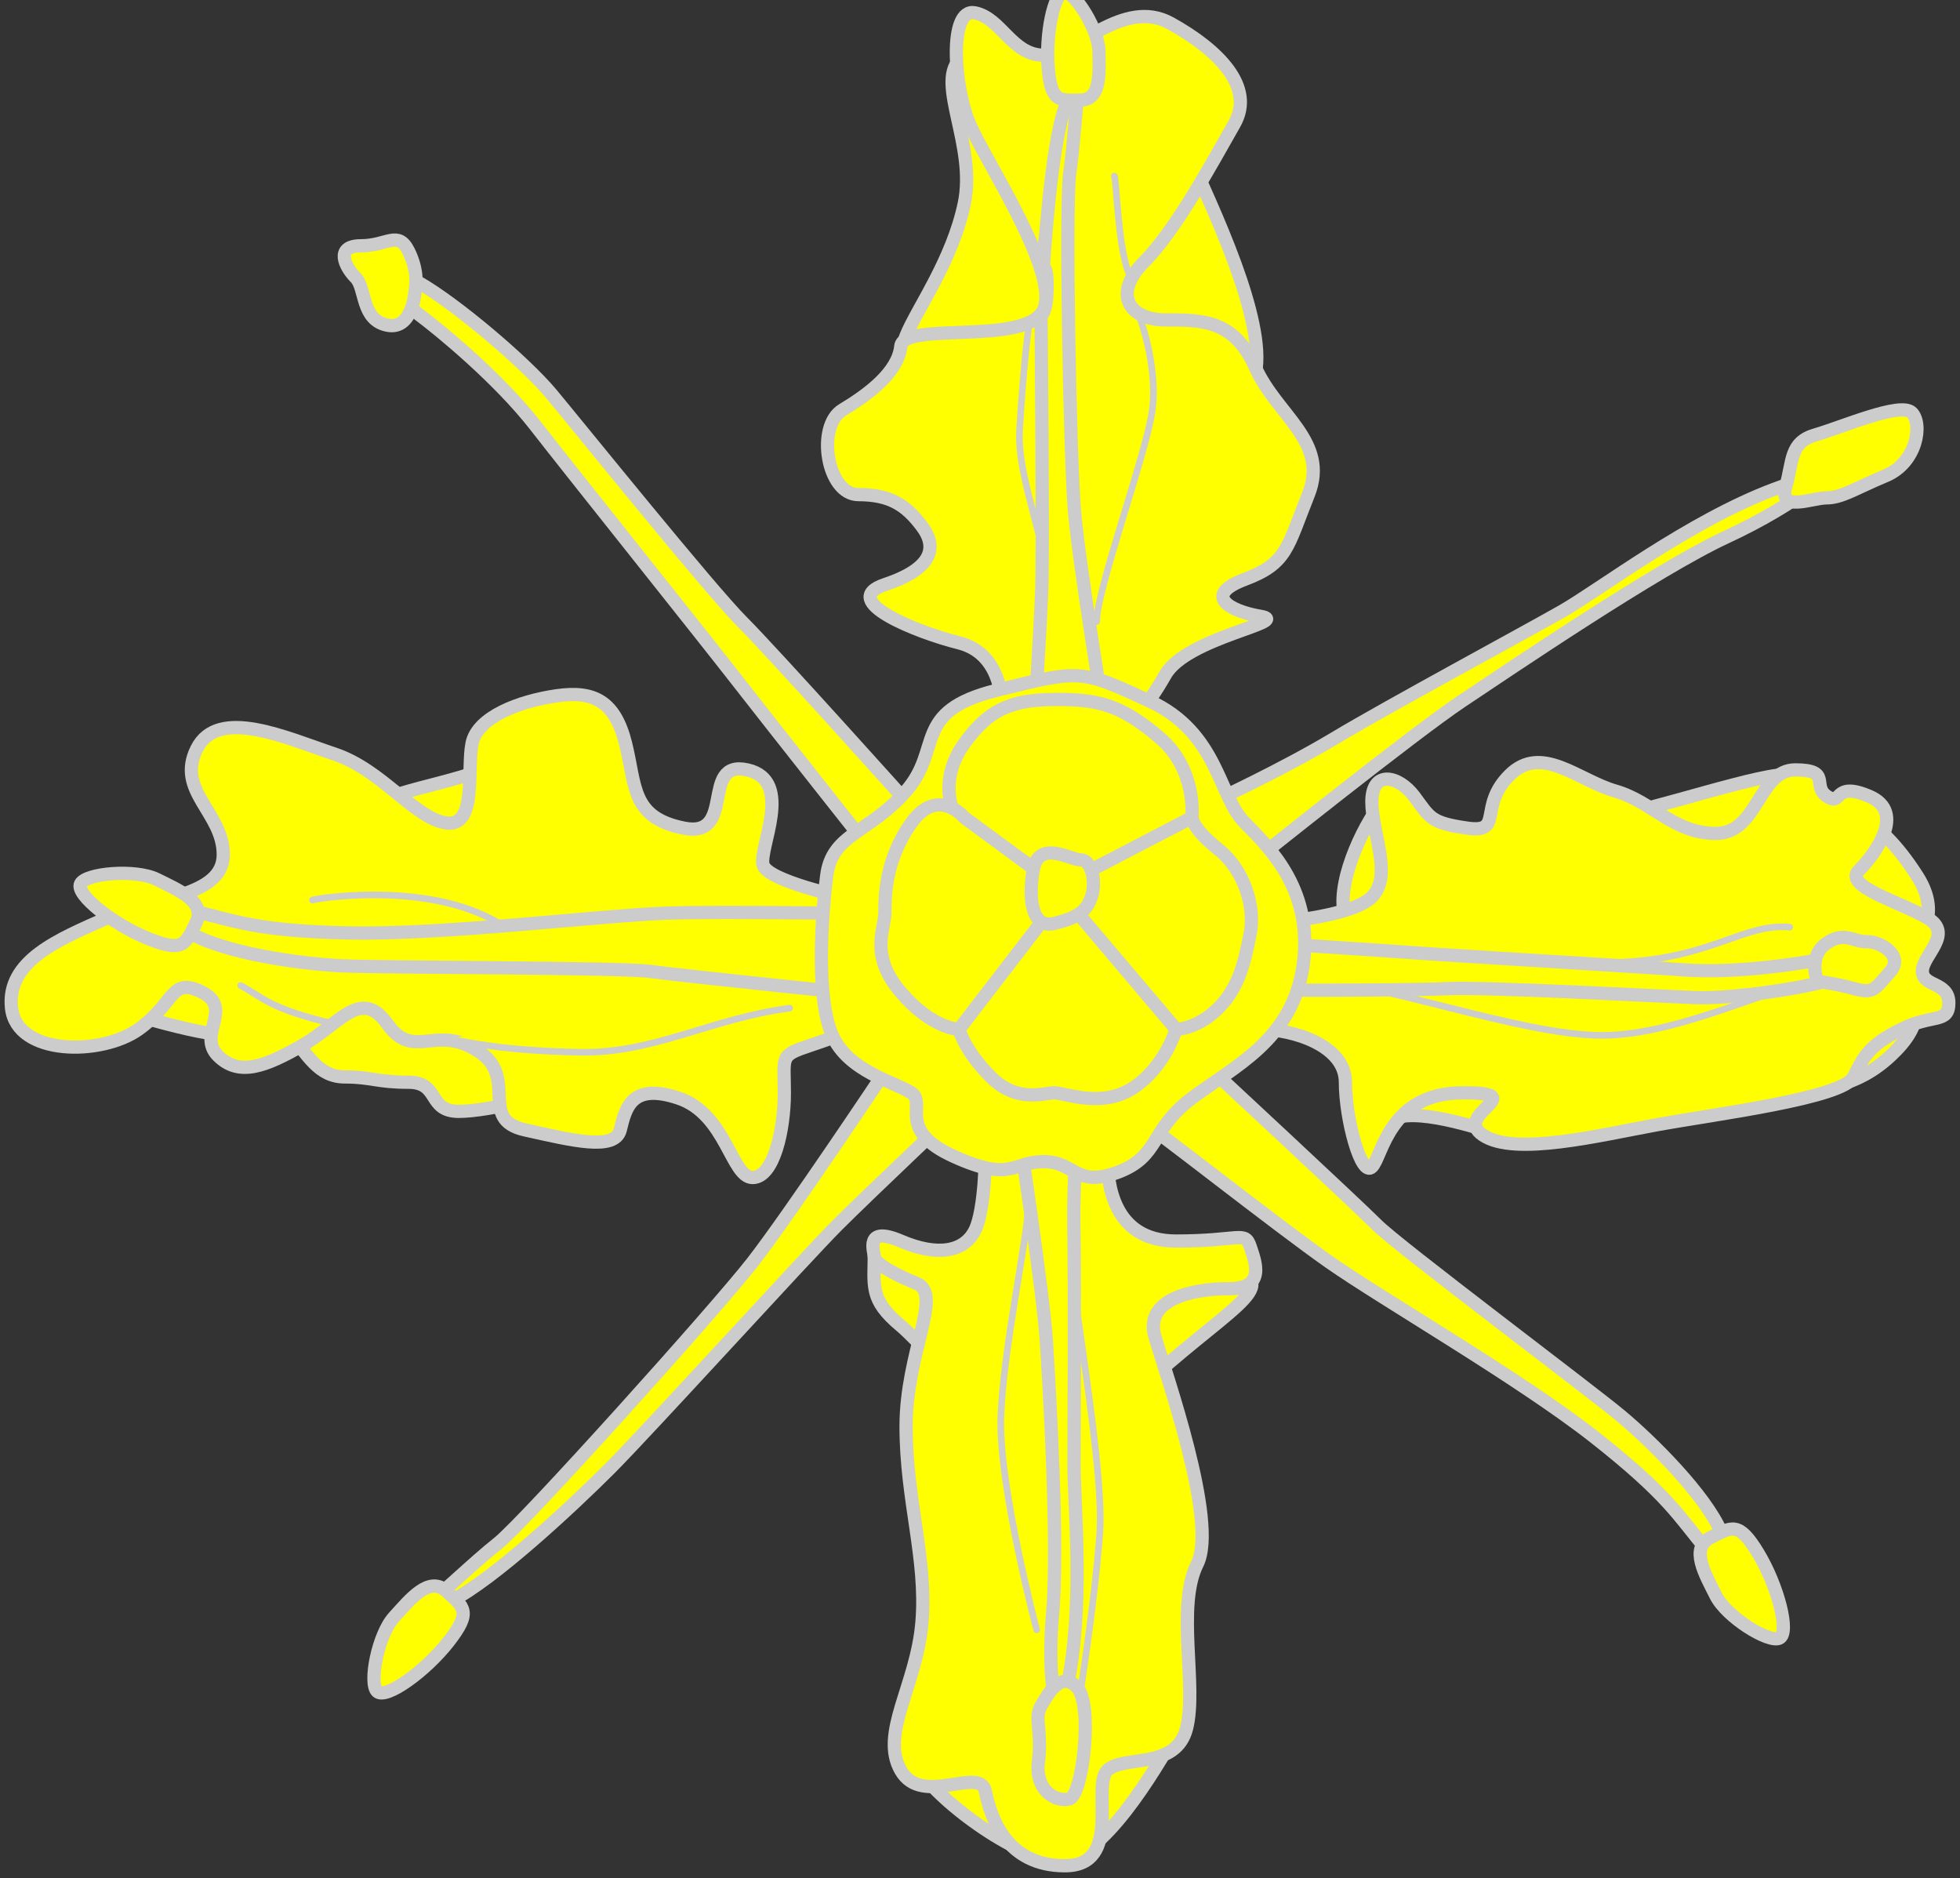 <?xml version="1.0" encoding="UTF-8" standalone="no"?>
<!DOCTYPE svg PUBLIC "-//W3C//DTD SVG 1.1//EN" "http://www.w3.org/Graphics/SVG/1.1/DTD/svg11.dtd">
<svg xmlns:dc="http://purl.org/dc/elements/1.1/" xmlns:xl="http://www.w3.org/1999/xlink" version="1.1" xmlns="http://www.w3.org/2000/svg" viewBox="34.312 61.495 295.875 283.5" width="295.875" height="283.5">
  <rect x="34.312" y="61.495" width="295.875" height="283.5" fill="#333333" stroke="none"/>
  <defs>
    <clipPath id="artboard_clip_path">
      <path d="M 34.312 61.495 L 330.188 61.495 L 330.188 344.995 L 34.312 344.995 Z"/>
    </clipPath>
  </defs>
  <g id="Rue_Flower" fill-opacity="1" stroke-dasharray="none" stroke="none" stroke-opacity="1" fill="#ffff00">
    <title>Rue Flower</title>
    <g id="Rue_Flower: Layer 2" >
      <title>Layer 2</title>
      <g id="Group_3">
        <g id="Graphic_47">
          <path d="M 261 232.875 C 257.625 231.75 247.5 228.375 244.125 230.625 C 240.75 232.875 243 220.5 243 220.5 L 262.125 221.625 C 262.125 221.625 264.375 234 261 232.875 Z" fill="#ff0000"/>
          <path d="M 261 232.875 C 257.625 231.75 247.5 228.375 244.125 230.625 C 240.75 232.875 243 220.5 243 220.5 L 262.125 221.625 C 262.125 221.625 264.375 234 261 232.875 Z" stroke="#cccccc" stroke-linecap="round" stroke-linejoin="round" stroke-width="2"/>
        </g>
        <g id="Graphic_46">
          <path d="M 243.004 182.49 C 239.808 186.485 235.813 195.274 237.411 200.068 C 239.009 204.863 247.798 206.461 247.798 206.461 L 246.999 188.882 C 246.999 188.882 246.2 178.495 243.004 182.49 Z" fill="#f5f5f5"/>
          <path d="M 243.004 182.49 C 239.808 186.485 235.813 195.274 237.411 200.068 C 239.009 204.863 247.798 206.461 247.798 206.461 L 246.999 188.882 C 246.999 188.882 246.2 178.495 243.004 182.49 Z" stroke="#cccccc" stroke-linecap="round" stroke-linejoin="round" stroke-width="2"/>
        </g>
        <g id="Graphic_45">
          <path d="M 276.563 184.887 C 282.955 184.088 301.333 177.696 304.529 178.495 C 307.725 179.294 307.725 187.284 307.725 187.284 L 312.519 184.088 C 312.519 184.088 317.319 183.718 323.706 193.676 C 330.093 203.635 316.515 208.059 316.515 208.059 C 316.515 208.059 329.835 211.417 319.711 220.843 C 309.586 230.269 298.137 223.24 298.137 223.24 C 298.137 223.24 270.171 185.686 276.563 184.887 Z" fill="#f5f5f5"/>
          <path d="M 276.563 184.887 C 282.955 184.088 301.333 177.696 304.529 178.495 C 307.725 179.294 307.725 187.284 307.725 187.284 L 312.519 184.088 C 312.519 184.088 317.319 183.718 323.706 193.676 C 330.093 203.635 316.515 208.059 316.515 208.059 C 316.515 208.059 329.835 211.417 319.711 220.843 C 309.586 230.269 298.137 223.24 298.137 223.24 C 298.137 223.24 270.171 185.686 276.563 184.887 Z" stroke="#cccccc" stroke-linecap="round" stroke-linejoin="round" stroke-width="2"/>
        </g>
        <g id="Graphic_44">
          <path d="M 224.626 216.848 C 229.42 216.848 237.411 219.245 237.411 224.838 C 237.411 230.432 239.808 239.221 241.406 237.623 C 243.004 236.025 243.952 226.508 254.989 226.436 C 266.027 226.364 253.391 229.632 258.185 232.829 C 262.98 236.025 275.764 232.829 284.553 231.231 C 293.343 229.632 312.519 227.235 314.117 224.039 C 315.716 220.843 316.515 219.245 321.309 216.848 C 326.103 214.451 328.5 216.049 328.5 212.853 C 328.5 209.657 324.505 210.456 324.505 208.059 C 324.505 205.662 329.299 202.465 325.304 200.068 C 321.309 197.671 312.519 195.274 314.916 192.877 C 317.314 190.48 322.108 184.088 316.515 181.691 C 310.921 179.294 312.519 183.289 310.122 181.691 C 307.725 180.093 310.921 177.696 305.328 177.696 C 299.735 177.696 299.735 187.284 293.343 187.284 C 286.95 187.284 283.754 182.49 278.161 180.892 C 272.568 179.294 266.975 173.7 262.181 178.495 C 257.386 183.289 261.382 187.284 255.788 186.485 C 250.195 185.686 250.195 184.887 247.798 181.691 C 245.401 178.495 241.406 177.696 241.406 182.49 C 241.406 187.284 244.602 193.676 241.406 196.872 C 238.21 200.068 225.425 200.867 225.425 200.867 C 225.425 200.867 219.832 216.848 224.626 216.848 Z" fill="#f5f5f5"/>
          <path d="M 224.626 216.848 C 229.42 216.848 237.411 219.245 237.411 224.838 C 237.411 230.432 239.808 239.221 241.406 237.623 C 243.004 236.025 243.952 226.508 254.989 226.436 C 266.027 226.364 253.391 229.632 258.185 232.829 C 262.98 236.025 275.764 232.829 284.553 231.231 C 293.343 229.632 312.519 227.235 314.117 224.039 C 315.716 220.843 316.515 219.245 321.309 216.848 C 326.103 214.451 328.5 216.049 328.5 212.853 C 328.5 209.657 324.505 210.456 324.505 208.059 C 324.505 205.662 329.299 202.465 325.304 200.068 C 321.309 197.671 312.519 195.274 314.916 192.877 C 317.314 190.48 322.108 184.088 316.515 181.691 C 310.921 179.294 312.519 183.289 310.122 181.691 C 307.725 180.093 310.921 177.696 305.328 177.696 C 299.735 177.696 299.735 187.284 293.343 187.284 C 286.95 187.284 283.754 182.49 278.161 180.892 C 272.568 179.294 266.975 173.7 262.181 178.495 C 257.386 183.289 261.382 187.284 255.788 186.485 C 250.195 185.686 250.195 184.887 247.798 181.691 C 245.401 178.495 241.406 177.696 241.406 182.49 C 241.406 187.284 244.602 193.676 241.406 196.872 C 238.21 200.068 225.425 200.867 225.425 200.867 C 225.425 200.867 219.832 216.848 224.626 216.848 Z" stroke="#cccccc" stroke-linecap="round" stroke-linejoin="round" stroke-width="2"/>
        </g>
        <g id="Graphic_43">
          <path d="M 172.689 327.913 C 175.086 332.707 187.871 342.296 194.263 342.296 C 200.655 342.296 208.646 328.712 211.842 323.119 C 215.038 317.526 192.665 317.526 192.665 317.526 C 192.665 317.526 170.292 323.119 172.689 327.913 Z" fill="#f5f5f5"/>
          <path d="M 172.689 327.913 C 175.086 332.707 187.871 342.296 194.263 342.296 C 200.655 342.296 208.646 328.712 211.842 323.119 C 215.038 317.526 192.665 317.526 192.665 317.526 C 192.665 317.526 170.292 323.119 172.689 327.913 Z" stroke="#cccccc" stroke-linecap="round" stroke-linejoin="round" stroke-width="2"/>
        </g>
        <g id="Graphic_42">
          <path d="M 166.297 250.407 C 166.292 255.64 165.498 257.599 170.292 261.594 C 175.086 265.589 191.067 286.364 203.851 273.579 C 216.636 260.795 227.822 256 221.43 253.603 C 215.038 251.206 191.067 262.393 191.067 262.393 C 191.067 262.393 166.302 245.174 166.297 250.407 Z" fill="#f5f5f5"/>
          <path d="M 166.297 250.407 C 166.292 255.64 165.498 257.599 170.292 261.594 C 175.086 265.589 191.067 286.364 203.851 273.579 C 216.636 260.795 227.822 256 221.43 253.603 C 215.038 251.206 191.067 262.393 191.067 262.393 C 191.067 262.393 166.302 245.174 166.297 250.407 Z" stroke="#cccccc" stroke-linecap="round" stroke-linejoin="round" stroke-width="2"/>
        </g>
        <g id="Graphic_41">
          <path d="M 201.454 236.025 C 201.454 240.02 202.253 248.809 211.842 248.809 C 221.43 248.809 222.229 247.211 223.028 249.608 C 223.827 252.005 225.425 256 219.832 256 C 214.239 256 207.048 257.599 208.646 263.192 C 210.244 268.785 218.234 291.158 215.038 297.55 C 211.842 303.942 215.038 315.928 213.44 322.32 C 211.842 328.712 203.851 326.315 201.454 328.712 C 199.057 331.109 203.851 343.095 195.062 343.095 C 186.273 343.095 183.876 335.903 183.077 331.908 C 182.278 327.913 173.488 334.305 170.292 328.712 C 167.096 323.119 172.689 315.928 173.488 306.339 C 174.287 296.751 171.091 287.962 171.091 276.775 C 171.091 265.589 176.685 256.799 172.689 255.201 C 168.694 253.603 166.297 252.005 166.297 251.206 C 166.297 250.407 164.699 246.412 170.292 248.809 C 175.885 251.206 179.881 250.407 181.479 247.211 C 183.077 244.015 183.077 235.226 183.077 235.226 C 183.077 235.226 201.454 232.03 201.454 236.025 Z" fill="#f5f5f5"/>
          <path d="M 201.454 236.025 C 201.454 240.02 202.253 248.809 211.842 248.809 C 221.43 248.809 222.229 247.211 223.028 249.608 C 223.827 252.005 225.425 256 219.832 256 C 214.239 256 207.048 257.599 208.646 263.192 C 210.244 268.785 218.234 291.158 215.038 297.55 C 211.842 303.942 215.038 315.928 213.44 322.32 C 211.842 328.712 203.851 326.315 201.454 328.712 C 199.057 331.109 203.851 343.095 195.062 343.095 C 186.273 343.095 183.876 335.903 183.077 331.908 C 182.278 327.913 173.488 334.305 170.292 328.712 C 167.096 323.119 172.689 315.928 173.488 306.339 C 174.287 296.751 171.091 287.962 171.091 276.775 C 171.091 265.589 176.685 256.799 172.689 255.201 C 168.694 253.603 166.297 252.005 166.297 251.206 C 166.297 250.407 164.699 246.412 170.292 248.809 C 175.885 251.206 179.881 250.407 181.479 247.211 C 183.077 244.015 183.077 235.226 183.077 235.226 C 183.077 235.226 201.454 232.03 201.454 236.025 Z" stroke="#cccccc" stroke-linecap="round" stroke-linejoin="round" stroke-width="2"/>
        </g>
        <g id="Graphic_40">
          <path d="M 174.287 126.558 C 174.287 117.768 169.493 116.17 171.091 112.175 C 172.689 108.18 178.07 100.86 179.881 92.2 C 181.691 83.539 175.725 74.264 179.082 70.626 C 182.439 66.987 209.445 75.42 213.44 84.209 C 217.435 92.999 225.425 109.778 223.827 117.768 C 222.229 125.759 205.45 140.94 205.45 140.94 C 205.45 140.94 174.287 135.347 174.287 126.558 Z" fill="#f5f5f5"/>
          <path d="M 174.287 126.558 C 174.287 117.768 169.493 116.17 171.091 112.175 C 172.689 108.18 178.07 100.86 179.881 92.2 C 181.691 83.539 175.725 74.264 179.082 70.626 C 182.439 66.987 209.445 75.42 213.44 84.209 C 217.435 92.999 225.425 109.778 223.827 117.768 C 222.229 125.759 205.45 140.94 205.45 140.94 C 205.45 140.94 174.287 135.347 174.287 126.558 Z" stroke="#cccccc" stroke-linecap="round" stroke-linejoin="round" stroke-width="2"/>
        </g>
        <g id="Graphic_39">
          <path d="M 185.474 167.308 C 185.474 167.308 185.474 160.117 179.082 158.519 C 172.689 156.921 160.704 152.127 167.895 149.73 C 175.086 147.333 175.885 144.136 173.488 140.94 C 171.091 137.744 168.694 136.146 163.9 136.146 C 159.106 136.146 157.508 125.759 161.503 123.362 C 165.498 120.965 169.885 117.641 170.292 113.773 C 170.699 109.905 189.469 113.773 191.866 108.18 C 194.263 102.587 183.077 85.807 180.68 80.214 C 178.283 74.621 177.484 62.635 181.479 63.434 C 185.474 64.234 187.072 69.827 191.866 69.827 C 196.66 69.827 203.851 61.037 211.043 65.033 C 218.234 69.028 223.827 74.621 220.631 80.214 C 217.435 85.807 211.842 96.195 207.048 100.989 C 202.253 105.783 204.651 109.778 210.244 109.778 C 215.837 109.778 220.631 109.778 223.827 116.969 C 227.023 124.161 235.014 128.156 231.817 136.146 C 228.621 144.136 228.621 146.533 222.229 148.931 C 215.837 151.328 219.832 153.725 224.626 154.524 C 229.42 155.323 213.44 157.72 210.244 163.313 C 207.048 168.906 205.45 169.705 205.45 169.705 Z" fill="#f5f5f5"/>
          <path d="M 185.474 167.308 C 185.474 167.308 185.474 160.117 179.082 158.519 C 172.689 156.921 160.704 152.127 167.895 149.73 C 175.086 147.333 175.885 144.136 173.488 140.94 C 171.091 137.744 168.694 136.146 163.9 136.146 C 159.106 136.146 157.508 125.759 161.503 123.362 C 165.498 120.965 169.885 117.641 170.292 113.773 C 170.699 109.905 189.469 113.773 191.866 108.18 C 194.263 102.587 183.077 85.807 180.68 80.214 C 178.283 74.621 177.484 62.635 181.479 63.434 C 185.474 64.234 187.072 69.827 191.866 69.827 C 196.66 69.827 203.851 61.037 211.043 65.033 C 218.234 69.028 223.827 74.621 220.631 80.214 C 217.435 85.807 211.842 96.195 207.048 100.989 C 202.253 105.783 204.651 109.778 210.244 109.778 C 215.837 109.778 220.631 109.778 223.827 116.969 C 227.023 124.161 235.014 128.156 231.817 136.146 C 228.621 144.136 228.621 146.533 222.229 148.931 C 215.837 151.328 219.832 153.725 224.626 154.524 C 229.42 155.323 213.44 157.72 210.244 163.313 C 207.048 168.906 205.45 169.705 205.45 169.705 Z" stroke="#cccccc" stroke-linecap="round" stroke-linejoin="round" stroke-width="2"/>
        </g>
        <g id="Graphic_38">
          <path d="M 119.953 180.093 C 115.159 180.093 115.958 174.5 107.169 177.696 C 98.38 180.892 90.389 180.892 83.997 187.284 C 77.605 193.676 41.649 210.456 48.84 212.853 C 56.031 215.25 67.218 218.446 70.414 217.647 C 73.61 216.848 74.409 212.853 77.605 216.848 C 80.801 220.843 82.399 224.039 86.394 224.039 C 90.389 224.039 91.188 224.838 95.983 224.838 C 100.777 224.838 98.779 229.233 103.573 229.233 C 108.368 229.233 118.355 226.436 118.355 226.436 C 118.355 226.436 124.748 180.093 119.953 180.093 Z" fill="#f5f5f5"/>
          <path d="M 119.953 180.093 C 115.159 180.093 115.958 174.5 107.169 177.696 C 98.38 180.892 90.389 180.892 83.997 187.284 C 77.605 193.676 41.649 210.456 48.84 212.853 C 56.031 215.25 67.218 218.446 70.414 217.647 C 73.61 216.848 74.409 212.853 77.605 216.848 C 80.801 220.843 82.399 224.039 86.394 224.039 C 90.389 224.039 91.188 224.838 95.983 224.838 C 100.777 224.838 98.779 229.233 103.573 229.233 C 108.368 229.233 118.355 226.436 118.355 226.436 C 118.355 226.436 124.748 180.093 119.953 180.093 Z" stroke="#cccccc" stroke-linecap="round" stroke-linejoin="round" stroke-width="2"/>
        </g>
        <g id="Graphic_37">
          <path d="M 161.503 196.872 C 161.503 196.872 150.317 194.475 149.518 192.078 C 148.719 189.681 154.312 179.294 147.12 177.696 C 139.929 176.098 145.522 188.083 137.532 186.485 C 129.542 184.887 130.341 180.093 128.743 173.7 C 127.145 167.308 123.949 165.71 118.355 166.509 C 112.762 167.308 106.37 169.705 105.571 173.7 C 104.772 177.696 106.37 186.485 101.576 185.686 C 96.782 184.887 91.987 177.696 84.796 175.299 C 77.605 172.901 67.218 168.107 64.021 174.5 C 60.825 180.892 68.017 184.088 68.017 190.48 C 68.017 196.872 57.629 196.872 50.438 200.068 C 43.247 203.265 35.256 206.461 36.055 213.652 C 36.854 220.843 49.639 220.843 55.232 216.848 C 60.825 212.853 60.026 208.858 64.82 211.255 C 69.615 213.652 64.021 217.647 67.218 220.843 C 70.414 224.039 74.409 222.441 80.002 219.245 C 85.595 216.049 88.791 210.456 92.786 216.049 C 96.782 221.642 99.978 216.049 106.37 220.044 C 112.762 224.039 106.37 230.432 113.561 232.03 C 120.752 233.628 127.145 235.226 127.944 232.03 C 128.743 228.833 129.542 224.838 136.733 227.235 C 143.924 229.632 144.723 239.221 147.919 239.221 C 151.116 239.221 152.714 232.03 152.714 226.436 C 152.714 220.843 151.915 220.843 156.709 219.245 C 161.503 217.647 163.101 216.848 163.101 216.848 Z" fill="#f5f5f5"/>
          <path d="M 161.503 196.872 C 161.503 196.872 150.317 194.475 149.518 192.078 C 148.719 189.681 154.312 179.294 147.12 177.696 C 139.929 176.098 145.522 188.083 137.532 186.485 C 129.542 184.887 130.341 180.093 128.743 173.7 C 127.145 167.308 123.949 165.71 118.355 166.509 C 112.762 167.308 106.37 169.705 105.571 173.7 C 104.772 177.696 106.37 186.485 101.576 185.686 C 96.782 184.887 91.987 177.696 84.796 175.299 C 77.605 172.901 67.218 168.107 64.021 174.5 C 60.825 180.892 68.017 184.088 68.017 190.48 C 68.017 196.872 57.629 196.872 50.438 200.068 C 43.247 203.265 35.256 206.461 36.055 213.652 C 36.854 220.843 49.639 220.843 55.232 216.848 C 60.825 212.853 60.026 208.858 64.82 211.255 C 69.615 213.652 64.021 217.647 67.218 220.843 C 70.414 224.039 74.409 222.441 80.002 219.245 C 85.595 216.049 88.791 210.456 92.786 216.049 C 96.782 221.642 99.978 216.049 106.37 220.044 C 112.762 224.039 106.37 230.432 113.561 232.03 C 120.752 233.628 127.145 235.226 127.944 232.03 C 128.743 228.833 129.542 224.838 136.733 227.235 C 143.924 229.632 144.723 239.221 147.919 239.221 C 151.116 239.221 152.714 232.03 152.714 226.436 C 152.714 220.843 151.915 220.843 156.709 219.245 C 161.503 217.647 163.101 216.848 163.101 216.848 Z" stroke="#cccccc" stroke-linecap="round" stroke-linejoin="round" stroke-width="2"/>
        </g>
        <g id="Graphic_36">
          <path d="M 166.297 190.48 C 166.297 190.48 151.116 171.303 145.522 164.112 C 139.929 156.921 120.752 132.95 115.159 125.759 C 109.566 118.567 100.777 111.376 97.581 108.979 C 94.385 106.582 91.987 100.989 97.581 104.185 C 103.174 107.381 113.561 116.17 117.556 120.965 C 121.552 125.759 141.527 150.529 146.321 155.323 C 151.116 160.117 171.89 183.289 171.89 183.289 Z" fill="#f5f5f5"/>
          <path d="M 166.297 190.48 C 166.297 190.48 151.116 171.303 145.522 164.112 C 139.929 156.921 120.752 132.95 115.159 125.759 C 109.566 118.567 100.777 111.376 97.581 108.979 C 94.385 106.582 91.987 100.989 97.581 104.185 C 103.174 107.381 113.561 116.17 117.556 120.965 C 121.552 125.759 141.527 150.529 146.321 155.323 C 151.116 160.117 171.89 183.289 171.89 183.289 Z" stroke="#cccccc" stroke-linecap="round" stroke-linejoin="round" stroke-width="2"/>
        </g>
        <g id="Graphic_35">
          <path d="M 167.895 223.24 C 167.895 223.24 153.513 244.814 147.919 252.005 C 142.326 259.197 113.561 291.158 109.566 294.354 C 105.571 297.55 101.576 301.545 97.581 304.741 C 93.585 307.937 95.983 306.339 102.375 303.143 C 108.767 299.947 120.752 288.761 126.346 283.167 C 131.939 277.574 155.91 251.206 160.704 246.412 C 165.498 241.618 179.881 228.034 179.881 228.034 Z" fill="#f5f5f5"/>
          <path d="M 167.895 223.24 C 167.895 223.24 153.513 244.814 147.919 252.005 C 142.326 259.197 113.561 291.158 109.566 294.354 C 105.571 297.55 101.576 301.545 97.581 304.741 C 93.585 307.937 95.983 306.339 102.375 303.143 C 108.767 299.947 120.752 288.761 126.346 283.167 C 131.939 277.574 155.91 251.206 160.704 246.412 C 165.498 241.618 179.881 228.034 179.881 228.034 Z" stroke="#cccccc" stroke-linecap="round" stroke-linejoin="round" stroke-width="2"/>
        </g>
        <g id="Graphic_34">
          <path d="M 206.249 230.432 C 207.847 231.231 227.023 246.412 235.014 252.005 C 243.004 257.599 263.779 269.584 274.965 278.373 C 286.151 287.163 287.75 290.359 291.745 295.153 C 295.74 299.947 296.539 298.349 294.142 292.756 C 291.745 287.163 283.754 279.172 278.96 275.177 C 274.166 271.182 245.401 249.608 242.205 246.412 C 239.009 243.216 216.636 222.441 216.636 222.441 C 216.636 222.441 204.651 229.632 206.249 230.432 Z" fill="#f5f5f5"/>
          <path d="M 206.249 230.432 C 207.847 231.231 227.023 246.412 235.014 252.005 C 243.004 257.599 263.779 269.584 274.965 278.373 C 286.151 287.163 287.75 290.359 291.745 295.153 C 295.74 299.947 296.539 298.349 294.142 292.756 C 291.745 287.163 283.754 279.172 278.96 275.177 C 274.166 271.182 245.401 249.608 242.205 246.412 C 239.009 243.216 216.636 222.441 216.636 222.441 C 216.636 222.441 204.651 229.632 206.249 230.432 Z" stroke="#cccccc" stroke-linecap="round" stroke-linejoin="round" stroke-width="2"/>
        </g>
        <g id="Graphic_33">
          <path d="M 223.827 191.279 C 223.827 191.279 247.798 172.102 254.989 167.308 C 262.181 162.514 284.553 147.333 294.941 142.538 C 305.328 137.744 314.916 130.553 302.132 135.347 C 289.348 140.141 275.764 150.529 270.171 153.725 C 264.578 156.921 243.803 168.107 235.813 172.901 C 227.822 177.696 217.435 182.49 217.435 182.49 Z" fill="#f5f5f5"/>
          <path d="M 223.827 191.279 C 223.827 191.279 247.798 172.102 254.989 167.308 C 262.181 162.514 284.553 147.333 294.941 142.538 C 305.328 137.744 314.916 130.553 302.132 135.347 C 289.348 140.141 275.764 150.529 270.171 153.725 C 264.578 156.921 243.803 168.107 235.813 172.901 C 227.822 177.696 217.435 182.49 217.435 182.49 Z" stroke="#cccccc" stroke-linecap="round" stroke-linejoin="round" stroke-width="2"/>
        </g>
        <g id="Graphic_32">
          <path d="M 303.89 134.96 C 305.009 131.044 304.449 128.248 308.364 127.129 C 312.279 126.011 321.228 122.096 322.906 123.774 C 324.584 125.452 323.702 131.301 318.991 133.282 C 314.28 135.262 312.279 136.637 310.042 136.637 C 307.805 136.637 302.772 138.875 303.89 134.96 Z" fill="#f5f5f5"/>
          <path d="M 303.89 134.96 C 305.009 131.044 304.449 128.248 308.364 127.129 C 312.279 126.011 321.228 122.096 322.906 123.774 C 324.584 125.452 323.702 131.301 318.991 133.282 C 314.28 135.262 312.279 136.637 310.042 136.637 C 307.805 136.637 302.772 138.875 303.89 134.96 Z" stroke="#cccccc" stroke-linecap="round" stroke-linejoin="round" stroke-width="2"/>
        </g>
        <g id="Graphic_31">
          <path d="M 292.544 293.555 C 295.74 291.957 296.772 291.035 299.735 295.952 C 302.698 300.868 304.529 307.937 302.931 308.736 C 301.333 309.535 294.941 305.54 293.343 302.344 C 291.745 299.148 289.348 295.153 292.544 293.555 Z" fill="#f5f5f5"/>
          <path d="M 292.544 293.555 C 295.74 291.957 296.772 291.035 299.735 295.952 C 302.698 300.868 304.529 307.937 302.931 308.736 C 301.333 309.535 294.941 305.54 293.343 302.344 C 291.745 299.148 289.348 295.153 292.544 293.555 Z" stroke="#cccccc" stroke-linecap="round" stroke-linejoin="round" stroke-width="2"/>
        </g>
        <g id="Graphic_30">
          <path d="M 101.713 301.662 C 104.351 304.073 105.581 304.706 102.053 309.234 C 98.525 313.763 92.581 318.005 91.263 316.8 C 89.944 315.594 91.383 308.195 93.794 305.558 C 96.205 302.92 99.076 299.251 101.713 301.662 Z" fill="#f5f5f5"/>
          <path d="M 101.713 301.662 C 104.351 304.073 105.581 304.706 102.053 309.234 C 98.525 313.763 92.581 318.005 91.263 316.8 C 89.944 315.594 91.383 308.195 93.794 305.558 C 96.205 302.92 99.076 299.251 101.713 301.662 Z" stroke="#cccccc" stroke-linecap="round" stroke-linejoin="round" stroke-width="2"/>
        </g>
        <g id="Line_29">
          <path d="M 234.215 205.662 C 241.406 204.863 263.613 207.247 278.15 206.767 C 292.687 206.286 297.483 200.767 304.483 201.433" stroke="#cccccc" stroke-linecap="round" stroke-linejoin="round" stroke-width="1"/>
        </g>
        <g id="Line_28">
          <path d="M 234.215 210.084 C 241.406 209.285 263.763 217.767 276.15 217.767 C 288.537 217.767 304.372 209.1 309.817 209.433" stroke="#cccccc" stroke-linecap="round" stroke-linejoin="round" stroke-width="1"/>
        </g>
        <g id="Line_27">
          <path d="M 195.062 241.618 C 194.263 247.211 201.167 281.409 200.326 292.89 C 199.484 304.372 196.995 319.458 196.995 319.458" stroke="#cccccc" stroke-linecap="round" stroke-linejoin="round" stroke-width="1"/>
        </g>
        <g id="Line_26">
          <path d="M 189.469 244.015 C 189.469 248.01 185.783 264.951 185.402 275.274 C 185.02 285.598 190.801 307.483 190.801 307.483" stroke="#cccccc" stroke-linecap="round" stroke-linejoin="round" stroke-width="1"/>
        </g>
        <g id="Line_25">
          <path d="M 193.464 156.921 C 193.464 145.734 187.781 134.358 188.225 126.463 C 188.67 118.567 189.516 110.616 189.695 110.616" stroke="#cccccc" stroke-linecap="round" stroke-linejoin="round" stroke-width="1"/>
        </g>
        <g id="Line_24">
          <path d="M 191.5 99.488 C 191.266 94.7 195.281 85.366 195.058 81.666" stroke="#cccccc" stroke-linecap="round" stroke-linejoin="round" stroke-width="1"/>
        </g>
        <g id="Line_23">
          <path d="M 199.856 155.323 C 199.856 150.529 207.217 130.342 208.222 123.641 C 209.227 116.941 206.284 108.9 206.102 108.9" stroke="#cccccc" stroke-linecap="round" stroke-linejoin="round" stroke-width="1"/>
        </g>
        <g id="Line_22">
          <path d="M 204.651 102.587 C 203.052 98.592 202.8 87.92 202.526 88.062" stroke="#cccccc" stroke-linecap="round" stroke-linejoin="round" stroke-width="1"/>
        </g>
        <g id="Line_21">
          <path d="M 151.204 205.218 C 142.415 204.419 121.019 207.881 109.832 200.97 C 98.646 194.058 80.68 197.343 81.508 197.343" stroke="#cccccc" stroke-linecap="round" stroke-linejoin="round" stroke-width="1"/>
        </g>
        <g id="Line_20">
          <path d="M 153.513 213.652 C 141.527 215.25 132.969 220.548 121.736 220.31 C 110.504 220.073 105.216 218.89 101.469 218.18" stroke="#cccccc" stroke-linecap="round" stroke-linejoin="round" stroke-width="1"/>
        </g>
        <g id="Line_19">
          <path d="M 84.796 216.049 C 75.03 213.741 74.142 212.143 70.644 210.237" stroke="#cccccc" stroke-linecap="round" stroke-linejoin="round" stroke-width="1"/>
        </g>
        <g id="Graphic_18">
          <path d="M 219.579 203.438 C 219.579 203.438 240.044 204.737 247.663 205.287 C 255.281 205.836 280.975 207.336 288.593 207.885 C 296.211 208.434 305.623 206.993 308.909 206.346 C 312.196 205.699 317.026 207.344 311.897 209.036 C 306.767 210.727 295.464 212.268 290.235 212.068 C 285.007 211.868 258.367 210.418 252.691 210.715 C 247.014 211.013 220.922 210.957 220.922 210.957 Z" fill="#f5f5f5"/>
          <path d="M 219.579 203.438 C 219.579 203.438 240.044 204.737 247.663 205.287 C 255.281 205.836 280.975 207.336 288.593 207.885 C 296.211 208.434 305.623 206.993 308.909 206.346 C 312.196 205.699 317.026 207.344 311.897 209.036 C 306.767 210.727 295.464 212.268 290.235 212.068 C 285.007 211.868 258.367 210.418 252.691 210.715 C 247.014 211.013 220.922 210.957 220.922 210.957 Z" stroke="#cccccc" stroke-linecap="round" stroke-linejoin="round" stroke-width="2"/>
        </g>
        <g id="Graphic_17">
          <path d="M 308.689 209.613 C 308.689 209.613 307.179 205.991 309.918 203.95 C 312.657 201.909 314.233 203.724 316.125 203.625 C 318.017 203.526 321.868 205.696 319.627 208.185 C 317.385 210.674 317.202 211.535 314.314 210.738 C 311.426 209.94 308.689 209.613 308.689 209.613 Z" fill="#f5f5f5"/>
          <path d="M 308.689 209.613 C 308.689 209.613 307.179 205.991 309.918 203.95 C 312.657 201.909 314.233 203.724 316.125 203.625 C 318.017 203.526 321.868 205.696 319.627 208.185 C 317.385 210.674 317.202 211.535 314.314 210.738 C 311.426 209.94 308.689 209.613 308.689 209.613 Z" stroke="#cccccc" stroke-linecap="round" stroke-linejoin="round" stroke-width="2"/>
        </g>
        <g id="Graphic_16">
          <path d="M 187.715 229.584 C 187.715 229.584 191.771 256.212 192.259 263.779 C 192.747 271.347 194.123 295.008 193.209 305.004 C 192.295 315 193.897 325.441 195.863 313.623 C 197.829 301.806 196.414 288.027 196.44 282.375 C 196.465 276.723 196.559 254.929 196.422 246.754 C 196.284 238.579 197.198 228.583 197.198 228.583 Z" fill="#f5f5f5"/>
          <path d="M 187.715 229.584 C 187.715 229.584 191.771 256.212 192.259 263.779 C 192.747 271.347 194.123 295.008 193.209 305.004 C 192.295 315 193.897 325.441 195.863 313.623 C 197.829 301.806 196.414 288.027 196.44 282.375 C 196.465 276.723 196.559 254.929 196.422 246.754 C 196.284 238.579 197.198 228.583 197.198 228.583 Z" stroke="#cccccc" stroke-linecap="round" stroke-linejoin="round" stroke-width="2"/>
        </g>
        <g id="Graphic_15">
          <path d="M 196.875 316.125 C 199.359 318.693 197.761 332.461 195.75 333 C 193.739 333.539 190.509 331.789 191.071 327.34 C 191.633 322.891 190.431 320.768 191.412 319.068 C 192.394 317.368 194.391 313.557 196.875 316.125 Z" fill="#f5f5f5"/>
          <path d="M 196.875 316.125 C 199.359 318.693 197.761 332.461 195.75 333 C 193.739 333.539 190.509 331.789 191.071 327.34 C 191.633 322.891 190.431 320.768 191.412 319.068 C 192.394 317.368 194.391 313.557 196.875 316.125 Z" stroke="#cccccc" stroke-linecap="round" stroke-linejoin="round" stroke-width="2"/>
        </g>
        <g id="Graphic_14">
          <path d="M 170.812 199.239 C 169.054 199.563 144.603 198.979 134.855 199.321 C 125.108 199.663 101.304 202.593 87.08 202.306 C 72.857 202.019 69.657 200.428 63.581 199.003 C 57.505 197.579 57.829 199.336 63.109 202.36 C 68.39 205.385 79.58 206.957 85.813 207.263 C 92.046 207.568 128.002 207.487 132.478 208.116 C 136.954 208.745 167.325 211.872 167.325 211.872 C 167.325 211.872 172.569 198.916 170.812 199.239 Z" fill="#f5f5f5"/>
          <path d="M 170.812 199.239 C 169.054 199.563 144.603 198.979 134.855 199.321 C 125.108 199.663 101.304 202.593 87.08 202.306 C 72.857 202.019 69.657 200.428 63.581 199.003 C 57.505 197.579 57.829 199.336 63.109 202.36 C 68.39 205.385 79.58 206.957 85.813 207.263 C 92.046 207.568 128.002 207.487 132.478 208.116 C 136.954 208.745 167.325 211.872 167.325 211.872 C 167.325 211.872 172.569 198.916 170.812 199.239 Z" stroke="#cccccc" stroke-linecap="round" stroke-linejoin="round" stroke-width="2"/>
        </g>
        <g id="Graphic_13">
          <path d="M 63.905 200.76 C 62.314 203.96 62.044 205.317 56.719 203.174 C 51.394 201.031 45.677 196.487 46.472 194.887 C 47.268 193.287 54.777 192.631 57.977 194.222 C 61.177 195.813 65.496 197.561 63.905 200.76 Z" fill="#f5f5f5"/>
          <path d="M 63.905 200.76 C 62.314 203.96 62.044 205.317 56.719 203.174 C 51.394 201.031 45.677 196.487 46.472 194.887 C 47.268 193.287 54.777 192.631 57.977 194.222 C 61.177 195.813 65.496 197.561 63.905 200.76 Z" stroke="#cccccc" stroke-linecap="round" stroke-linejoin="round" stroke-width="2"/>
        </g>
        <g id="Graphic_12">
          <path d="M 201.011 169.863 C 201.011 169.863 197.257 146.964 196.529 138.843 C 195.801 130.723 195.12 92.247 195.785 87.717 C 196.449 83.187 196.625 78.133 197.289 73.603 C 197.954 69.073 197.36 71.582 195.127 77.575 C 192.894 83.568 191.812 101.812 191.812 101.812 C 191.812 101.812 192.453 101.578 192.375 105.188 C 192.297 108.797 191.468 109.125 191.468 109.125 C 191.468 109.125 191.787 144.243 191.575 150.307 C 191.363 156.371 190.24 174.04 190.24 174.04 Z" fill="#f5f5f5"/>
          <path d="M 201.011 169.863 C 201.011 169.863 197.257 146.964 196.529 138.843 C 195.801 130.723 195.12 92.247 195.785 87.717 C 196.449 83.187 196.625 78.133 197.289 73.603 C 197.954 69.073 197.36 71.582 195.127 77.575 C 192.894 83.568 191.812 101.812 191.812 101.812 C 191.812 101.812 192.453 101.578 192.375 105.188 C 192.297 108.797 191.468 109.125 191.468 109.125 C 191.468 109.125 191.787 144.243 191.575 150.307 C 191.363 156.371 190.24 174.04 190.24 174.04 Z" stroke="#cccccc" stroke-linecap="round" stroke-linejoin="round" stroke-width="2"/>
        </g>
        <g id="Graphic_11">
          <path d="M 197.4 76.604 C 194.202 76.635 193.011 76.971 192.556 71.854 C 192.101 66.737 193.402 60.333 195.001 60.317 C 196.6 60.301 200.174 66.023 200.206 69.22 C 200.237 72.418 200.598 76.572 197.4 76.604 Z" fill="#f5f5f5"/>
          <path d="M 197.4 76.604 C 194.202 76.635 193.011 76.971 192.556 71.854 C 192.101 66.737 193.402 60.333 195.001 60.317 C 196.6 60.301 200.174 66.023 200.206 69.22 C 200.237 72.418 200.598 76.572 197.4 76.604 Z" stroke="#cccccc" stroke-linecap="round" stroke-linejoin="round" stroke-width="2"/>
        </g>
        <g id="Graphic_10">
          <path d="M 171.89 226.436 C 174.287 228.034 169.493 232.03 178.283 236.025 C 187.072 240.02 187.072 236.824 191.866 236.824 C 196.66 236.824 196.66 240.819 203.052 238.422 C 209.445 236.025 207.847 232.03 214.239 227.235 C 220.631 222.441 229.42 218.446 231.018 207.26 C 232.617 196.073 226.224 189.681 222.229 185.686 C 218.234 181.691 218.234 172.102 207.847 167.308 C 197.459 162.514 197.459 162.514 184.675 165.71 C 171.89 168.906 176.685 174.5 171.091 180.892 C 165.498 187.284 159.905 187.284 159.106 193.676 C 158.307 200.068 157.508 212.054 159.905 217.647 C 162.302 223.24 169.493 224.838 171.89 226.436 Z" fill="#f5f5f5"/>
          <path d="M 171.89 226.436 C 174.287 228.034 169.493 232.03 178.283 236.025 C 187.072 240.02 187.072 236.824 191.866 236.824 C 196.66 236.824 196.66 240.819 203.052 238.422 C 209.445 236.025 207.847 232.03 214.239 227.235 C 220.631 222.441 229.42 218.446 231.018 207.26 C 232.617 196.073 226.224 189.681 222.229 185.686 C 218.234 181.691 218.234 172.102 207.847 167.308 C 197.459 162.514 197.459 162.514 184.675 165.71 C 171.89 168.906 176.685 174.5 171.091 180.892 C 165.498 187.284 159.905 187.284 159.106 193.676 C 158.307 200.068 157.508 212.054 159.905 217.647 C 162.302 223.24 169.493 224.838 171.89 226.436 Z" stroke="#cccccc" stroke-linecap="round" stroke-linejoin="round" stroke-width="2"/>
        </g>
        <g id="Graphic_9">
          <path d="M 193.464 195.274 L 214.239 184.887 C 214.239 184.887 214.239 186.485 218.234 189.681 C 222.229 192.877 223.827 198.47 223.028 202.465 C 222.229 206.461 221.43 210.456 218.234 213.652 C 215.038 216.848 211.842 216.848 211.842 216.848 Z" fill="#f5f5f5"/>
          <path d="M 193.464 195.274 L 214.239 184.887 C 214.239 184.887 214.239 186.485 218.234 189.681 C 222.229 192.877 223.827 198.47 223.028 202.465 C 222.229 206.461 221.43 210.456 218.234 213.652 C 215.038 216.848 211.842 216.848 211.842 216.848 Z" stroke="#cccccc" stroke-linecap="round" stroke-linejoin="round" stroke-width="2"/>
        </g>
        <g id="Graphic_8">
          <path d="M 194.263 195.274 L 178.283 184.088 C 178.283 184.088 175.885 179.294 179.881 173.7 C 183.876 168.107 187.67 167.062 194.062 167.062 C 200.455 167.062 203.851 168.107 209.445 172.901 C 215.038 177.696 214.239 184.887 214.239 184.887 Z" fill="#f5f5f5"/>
          <path d="M 194.263 195.274 L 178.283 184.088 C 178.283 184.088 175.885 179.294 179.881 173.7 C 183.876 168.107 187.67 167.062 194.062 167.062 C 200.455 167.062 203.851 168.107 209.445 172.901 C 215.038 177.696 214.239 184.887 214.239 184.887 Z" stroke="#cccccc" stroke-linecap="round" stroke-linejoin="round" stroke-width="2"/>
        </g>
        <g id="Graphic_7">
          <path d="M 194.263 196.073 L 211.842 216.848 C 211.842 216.848 210.244 222.441 205.45 225.637 C 200.655 228.833 195.062 226.436 193.464 226.436 C 191.866 226.436 187.871 228.034 183.876 224.039 C 179.881 220.044 179.082 216.848 179.082 216.848 Z" fill="#f5f5f5"/>
          <path d="M 194.263 196.073 L 211.842 216.848 C 211.842 216.848 210.244 222.441 205.45 225.637 C 200.655 228.833 195.062 226.436 193.464 226.436 C 191.866 226.436 187.871 228.034 183.876 224.039 C 179.881 220.044 179.082 216.848 179.082 216.848 Z" stroke="#cccccc" stroke-linecap="round" stroke-linejoin="round" stroke-width="2"/>
        </g>
        <g id="Graphic_6">
          <path d="M 195.062 196.073 L 179.881 184.887 C 179.881 184.887 175.885 180.093 171.89 185.686 C 167.895 191.279 167.895 196.872 167.895 199.269 C 167.895 201.666 165.498 205.662 170.292 211.255 C 175.086 216.848 179.082 216.848 179.082 216.848 Z" fill="#f5f5f5"/>
          <path d="M 195.062 196.073 L 179.881 184.887 C 179.881 184.887 175.885 180.093 171.89 185.686 C 167.895 191.279 167.895 196.872 167.895 199.269 C 167.895 201.666 165.498 205.662 170.292 211.255 C 175.086 216.848 179.082 216.848 179.082 216.848 Z" stroke="#cccccc" stroke-linecap="round" stroke-linejoin="round" stroke-width="2"/>
        </g>
        <g id="Graphic_5">
          <path d="M 190.268 192.877 C 189.469 197.671 190.268 201.666 193.464 200.867 C 196.66 200.068 198.258 199.269 199.057 196.872 C 199.856 194.475 199.057 191.279 197.459 191.279 C 195.861 191.279 191.067 188.083 190.268 192.877 Z" fill="#f5f5f5"/>
          <path d="M 190.268 192.877 C 189.469 197.671 190.268 201.666 193.464 200.867 C 196.66 200.068 198.258 199.269 199.057 196.872 C 199.856 194.475 199.057 191.279 197.459 191.279 C 195.861 191.279 191.067 188.083 190.268 192.877 Z" stroke="#cccccc" stroke-linecap="round" stroke-linejoin="round" stroke-width="2"/>
        </g>
        <g id="Graphic_4">
          <path d="M 92.786 110.577 C 88.791 109.778 89.59 104.984 87.992 103.386 C 86.394 101.788 84.796 98.592 88.791 98.592 C 92.786 98.592 94.385 96.195 95.983 99.391 C 97.581 102.587 97.017 104.984 97.017 104.984 C 97.017 104.984 96.782 111.376 92.786 110.577 Z" fill="#f5f5f5"/>
          <path d="M 92.786 110.577 C 88.791 109.778 89.59 104.984 87.992 103.386 C 86.394 101.788 84.796 98.592 88.791 98.592 C 92.786 98.592 94.385 96.195 95.983 99.391 C 97.581 102.587 97.017 104.984 97.017 104.984 C 97.017 104.984 96.782 111.376 92.786 110.577 Z" stroke="#cccccc" stroke-linecap="round" stroke-linejoin="round" stroke-width="2"/>
        </g>
      </g>
    </g>
  </g>
</svg>
